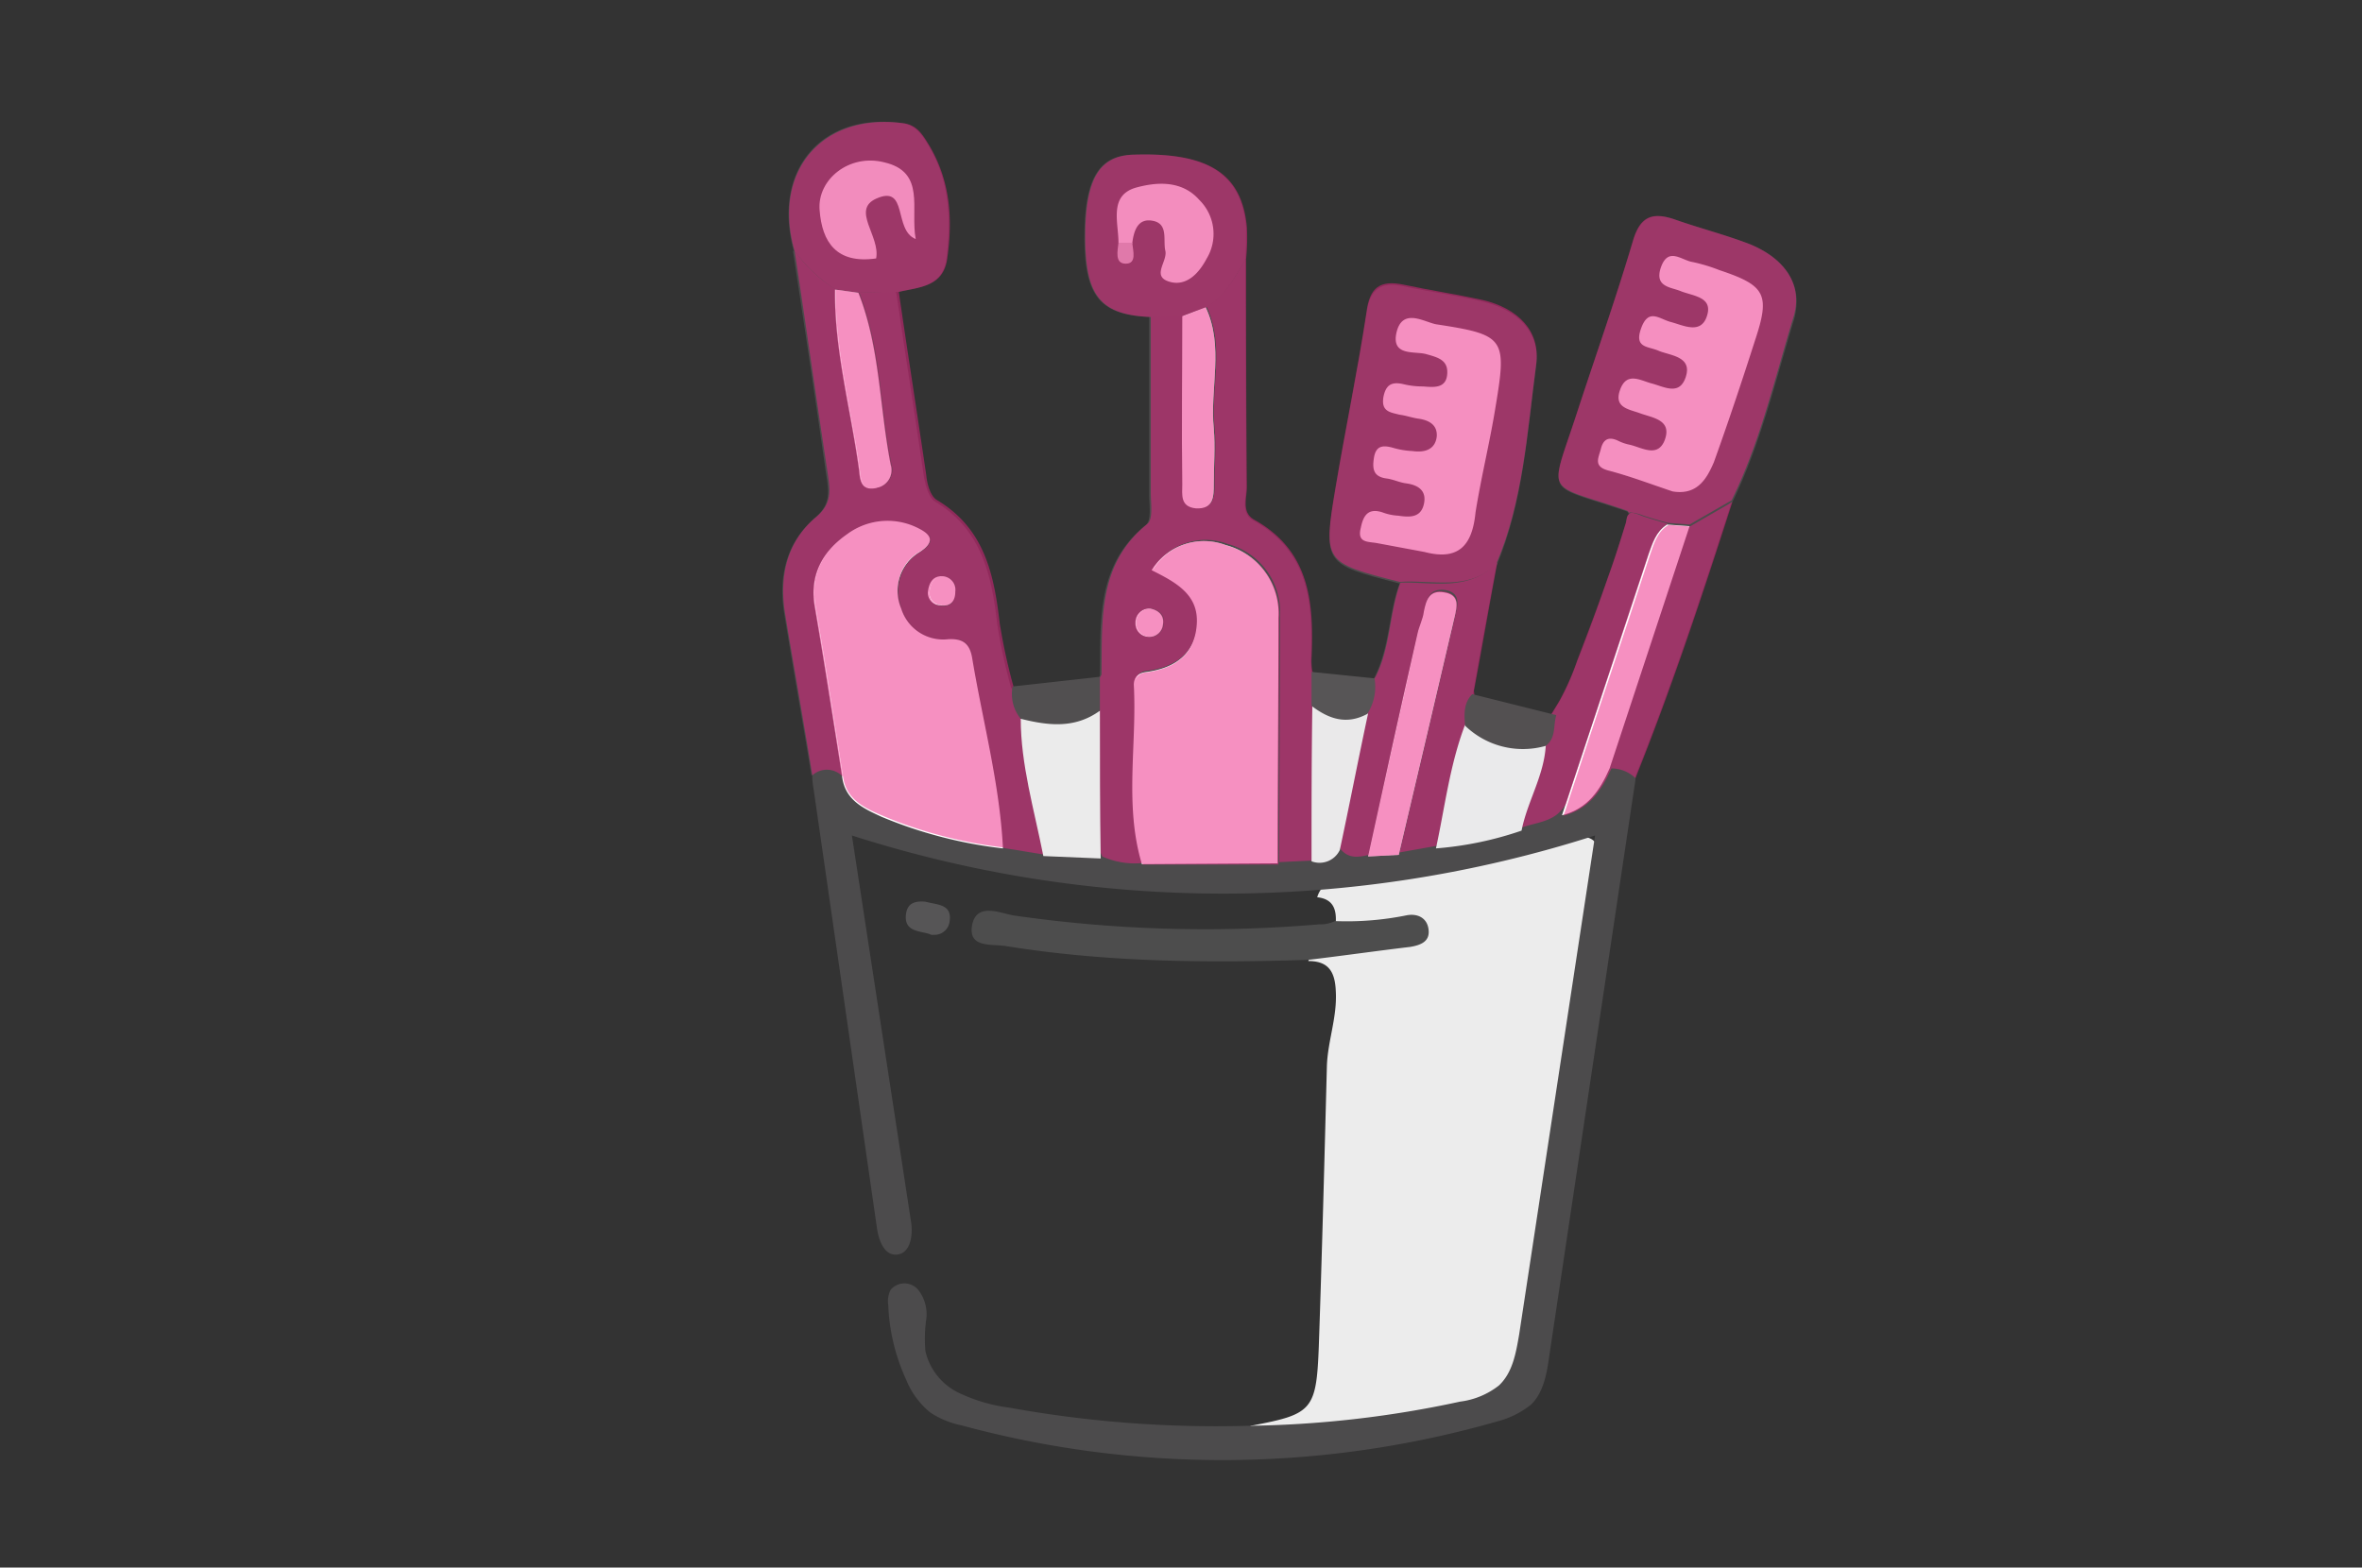 <svg id="Layer_1" data-name="Layer 1" xmlns="http://www.w3.org/2000/svg" viewBox="0 0 292.4 194.1"><rect x="0" y="0" width="292.4" height="194.1" fill="#333333" stroke="none"/><defs><style>.cls-1{fill:#ececec;}.cls-2{fill:#4c4b4c;}.cls-3{fill:#4d4c4c;}.cls-4{fill:#4c4c4c;}.cls-5{fill:#4d4c4d;}.cls-6{fill:#4d4d4d;}.cls-7{fill:#565556;}.cls-8{fill:#fff;}.cls-9{fill:#fcfcfc;}.cls-10{fill:#f7f6f6;}.cls-11{fill:#f9f9f9;}.cls-12{fill:#d3d0d0;}.cls-13{opacity:0.5;}.cls-14{fill:#ed2183;}.cls-15{fill:#ebebeb;}.cls-16{fill:#eaeaeb;}.cls-17{fill:#eae9ea;}.cls-18{fill:#535051;}.cls-19{fill:#575556;}.cls-20{fill:#514f50;}</style></defs><title>7 windows-04-04</title><path class="cls-1" d="M154.26,177c.3-.2.5-.5.8-.5,7.4-1.4,7.9-1.9,8.2-9.8.4-11.6.7-23.1,1-34.7.1-3.1,1.3-6.1,1.1-9.3-.1-2.5-1-3.7-3.4-3.7.7-2.3,2.8-1.9,4.5-2,2.4-.2,4.9-.1,7.8-1.5-3.3-.8-6.5,1-8.9-1.3.1-1.7-.4-2.9-2.3-3.1.7-2.3,2.8-2.2,4.5-2.2a89,89,0,0,0,24.5-4.5c5.4-1.8,6.6-.7,5.8,5.1-2.6,19.2-5.9,38.2-8.5,57.3-.7,4.6-3.2,7.4-7.8,8.6a120.45,120.45,0,0,1-20.7,3.2C158.56,178.65,156.06,179,154.26,177Z"/><path class="cls-2" d="M154.26,176.55a131.25,131.25,0,0,0,26.5-3,9.7,9.7,0,0,0,4.8-2c1.7-1.6,2.1-4,2.5-6.3l9.4-61.8a150.54,150.54,0,0,1-92,0l7.3,47.7c.3,1.7,0,4.1-1.8,4.2-1.5.1-2.2-1.8-2.4-3.3L100.76,98c-.2-1.3-.7-3.8,1.2-3.9,1.5-.1,2.9,1.3,3.8,2.2,4.5,4.4,11,5.8,17.2,6.8a181.47,181.47,0,0,0,22.1,2,202,202,0,0,0,22-.6c4.5-.3,8.9-.9,13.4-1.6,6.2-1,12.8-2.5,17.2-7,1.1-1.2,2.8-2.6,4.1-1.6.8.6.8,1.9.6,2.9l-10.6,70.9c-.3,2.1-.7,4.3-2.2,5.8a11.08,11.08,0,0,1-4.2,2.1,123.37,123.37,0,0,1-66.3.5,11.1,11.1,0,0,1-3.9-1.6,10.16,10.16,0,0,1-3-4.1,24.35,24.35,0,0,1-2.2-9.2,3.08,3.08,0,0,1,.3-1.9,2.23,2.23,0,0,1,3.4,0,4.89,4.89,0,0,1,1,3.7,17,17,0,0,0-.1,3.9,7.65,7.65,0,0,0,4,5.1,20.54,20.54,0,0,0,6.4,1.9A143.1,143.1,0,0,0,154.26,176.55Z"/><path class="cls-2" d="M141.36,107a10,10,0,0,1-5.1-.8c-2.9-5.8-1.1-11.9-1.4-17.9a7.68,7.68,0,0,1,1.3-4.6c.1-6.8-.5-13.7,5.7-18.7.7-.6.4-2.5.4-3.8V39.25c1.2-1.3,2.6-1.2,4-.5,2.2,2.8,1.2,6,1.4,9.1.2,3.8-.1,7.6.6,11.4.7-6.8.5-13.5.5-20.3a8.93,8.93,0,0,1,5.4-6.9c0,9.4.1,18.9.1,28.3,0,1.4-.7,3.2.9,4.1,7,3.9,7.4,10.4,7.1,17.3,0,.5.1,1,.1,1.5,1.2,1.2,1.2,2.8,1.3,4.3.2,4.7.1,9.3.1,14,0,1.8,0,3.7-1.4,5.1l-4.2.2c-1.6-1.8-1.2-4.1-1.2-6.2-.1-7.8.2-15.6-.1-23.4-.3-7-4.8-9.9-10.9-7.4-.3,1.3.9,1.6,1.4,2.4,3.1,4.2,2.6,8.2-2,10.9-2.9,1.7-3.7,3.8-3.8,6.8C141.56,95.75,142.16,101.35,141.36,107Z"/><path class="cls-2" d="M104.26,96.25a2.69,2.69,0,0,0-3.8-.2c-1.1-6.7-2.3-13.4-3.4-20.2-.7-4.6.3-8.7,3.9-11.8,2-1.7,1.6-3.4,1.3-5.4-1.3-9.2-2.7-18.4-4.1-27.6,3.1.5,4.5,2.9,6,5.3,1.3,7,1.7,14.2,4.1,21.1-.1-5.6-1.3-11-2-16.5-.2-1.8-1.2-3.5.1-5.2,1.7-.8,3.2-.9,4.6.5,1.1,7.6,2.3,15.1,3.4,22.7.2,1.1.6,2.6,1.3,3.1,5.9,3.5,7.1,9.2,7.8,15.3a72.53,72.53,0,0,0,1.7,7.8,9.48,9.48,0,0,1,2,4.3c.3,5.5,3.3,10.8,1.8,16.5l-4.9-.8c-2.9-5.8-2.8-12.3-4.1-18.4-.7-3.3-1.5-5.7-5.3-6.9-4.5-1.5-5.6-5.3-3.7-10.2.3-.9,1.4-1.7.6-2.7s-2.1-.7-3.3-.4c-4.2.8-6.8,4.7-6.1,9.4.8,5.1,1.8,10.2,2.6,15.3C105.16,92.85,105.86,94.65,104.26,96.25Z"/><path class="cls-3" d="M173.26,72.25c-9.4-2.4-9.5-2.4-7.9-11.9,1.2-7.2,2.7-14.3,3.8-21.5.4-3.1,1.8-4,4.6-3.4,3.3.7,6.5,1.1,9.8,1.9,4.2,1,7.2,3.7,6.6,8-1.1,8.3-1.6,16.8-4.9,24.7C182.36,74,179.06,74.55,173.26,72.25Z"/><path class="cls-4" d="M201.46,63.35c-10.4-3.6-9.7-1.5-6.2-12.3,2.3-7.1,4.8-14.1,6.9-21.2.9-3,2.4-3.6,5.1-2.7,3.1,1.1,6.3,1.9,9.4,3.1,4.2,1.7,6.7,5,5.4,9.4-2.3,7.6-4.1,15.3-7.6,22.5-1.4,1.7-2.7,3.5-5.1,3.8a7,7,0,0,1-2.9-.1C204.66,65.25,202.56,65.35,201.46,63.35Z"/><path class="cls-2" d="M173.26,72.25c4.1-.3,8.5,1.2,12-2.3-1,5.3-2,10.6-2.9,15.9a11.88,11.88,0,0,1-.1,4.6c-1.8,4.8-.9,10.4-4.6,14.6l-4.6.8c-1.2-2.9.2-5.5.7-8.3,1.3-7.1,3.5-14.1,4.1-21.4-1.6,5.7-3.1,11.5-4.5,17.3-1.1,4.3-.7,9-4.1,12.6-1.3.2-2.6.5-3.5-.7-1.6-3.9.5-7.4,1-11.1.3-2,.8-3.9,1.2-5.8a9.47,9.47,0,0,1,2.1-4.4C172.06,80.25,171.86,76.05,173.26,72.25Z"/><path class="cls-5" d="M103.36,35.85a16.64,16.64,0,0,1-5.1-4.8c-2.7-9.9,3.4-17.2,13.4-15.8,1.7.2,2.5,1.5,3.3,2.8,2.6,4.4,2.8,9.1,2.2,14-.5,3.5-3.4,3.5-6,4.1l-4.9.2a1.79,1.79,0,0,1-2.6-.2C103.46,36.05,103.46,36,103.36,35.85Z"/><path class="cls-3" d="M154.16,32.05c-1.4,2.2-2.5,4.6-4.9,6-.6,1.4-1.5,2-2.9,1.1l-4.1.1c-6.4-.3-8.2-2.8-8-11.1.2-6.2,1.9-8.9,6-9,9.2-.3,13.4,2.3,14,9C154.26,29.45,154.26,30.75,154.16,32.05Z"/><path class="cls-6" d="M165.26,114.05a37.36,37.36,0,0,0,8.8-.7c1.4-.3,2.7.3,2.8,1.9.1,1.4-1.1,1.8-2.3,2-4.2.5-8.4,1.1-12.6,1.6-12.5.4-25,.3-37.4-1.7-1.8-.3-4.8.3-4.2-2.7.6-2.7,3.4-1.4,5.1-1.1a165.53,165.53,0,0,0,37.9,1.1A4.06,4.06,0,0,0,165.26,114.05Z"/><path class="cls-2" d="M201.76,63.65h0a5.26,5.26,0,0,1,1.7.4c.4.1,3.6,1.1,3.6,1-4.2,11.2-7.1,22.9-12.7,33.7a8,8,0,0,1-1.5,2.1c-1.4,1.2-3.6,1.2-5.2,2-.9-1.9-.2-3.9.4-5.7a32.81,32.81,0,0,1,2-5.2c.9-1.8,2-3.4,3-5.1a31.65,31.65,0,0,0,2.2-5c1.4-3.4,2.6-6.9,3.8-10.3.8-2.2,1.5-4.5,2.2-6.7C201.36,64.45,201.36,63.75,201.76,63.65Z"/><path class="cls-2" d="M209.16,65.15l5.2-3c-3.7,11.5-7.5,23-12,34.2a4.3,4.3,0,0,0-3.1-1.2,2.44,2.44,0,0,1-.6-2.3c2.7-8.9,5.2-17.8,9.2-26.2A9.34,9.34,0,0,1,209.16,65.15Z"/><path class="cls-7" d="M114.56,111.65c1.5.4,3.3.3,3,2.4a1.88,1.88,0,0,1-2,1.7.75.75,0,0,1-.5-.1c-1.3-.4-3.2-.3-2.9-2.5C112.36,111.75,113.36,111.55,114.56,111.65Z"/><path class="cls-8" d="M141.36,107c-2.2-7.3-.6-14.8-1-22.2,0-1,.6-1.5,1.6-1.6,3.5-.5,6-2.2,6.2-6,.2-3.6-2.6-5.1-5.6-6.6a7.63,7.63,0,0,1,9.2-3.1,8.74,8.74,0,0,1,6.5,9c0,10.1-.1,20.3-.1,30.4Z"/><path class="cls-8" d="M104.26,96.25c-1.1-7-2.2-14.1-3.4-21.1-.7-4,1-6.9,4-9a8.38,8.38,0,0,1,8.5-.9c1.5.7,2.8,1.6.5,3.1a5.59,5.59,0,0,0-2.3,7,5.44,5.44,0,0,0,5.8,3.8c1.8-.1,2.7.5,3,2.4,1.3,7.8,3.4,15.5,3.8,23.5a55.28,55.28,0,0,1-15-3.9C107,100.15,104.66,99.15,104.26,96.25Z"/><path class="cls-8" d="M209.16,65.15l-9.9,30c-1.2,2.7-2.7,5-5.9,5.8,3.6-10.8,7.1-21.5,10.7-32.3.5-1.4.9-2.8,2.3-3.7Z"/><path class="cls-8" d="M169.36,106.05c2-9.2,4-18.3,6.1-27.5.2-1,.7-1.9.8-2.8.3-1.5.7-2.7,2.5-2.4,2,.3,1.6,1.8,1.3,3.1-2.3,9.8-4.6,19.7-6.9,29.4Z"/><path class="cls-8" d="M146.36,39.15l2.9-1.1c2.3,4.9.5,10,1,15,.2,2.3,0,4.6,0,6.9,0,1.5,0,3.1-2.2,3-2-.2-1.7-1.7-1.7-3C146.26,53.05,146.36,46.15,146.36,39.15Z"/><path class="cls-8" d="M142.36,75.35c1.1.2,1.8.9,1.6,2a1.69,1.69,0,0,1-1.9,1.5,1.64,1.64,0,0,1-1.5-1.7,1.71,1.71,0,0,1,1.7-1.8Z"/><path class="cls-8" d="M103.36,35.85l2.9.4c2.7,6.8,2.6,14.2,4,21.3a2.22,2.22,0,0,1-1.5,2.8c-.1,0-.3.1-.4.1-1.7.3-1.9-.9-2-2.1C105.36,50.85,103.26,43.45,103.36,35.85Z"/><path class="cls-8" d="M118.26,73.25c0,1.2-.6,1.9-1.9,1.7a1.54,1.54,0,0,1-1.5-1.5v-.1c.1-1,.5-2,1.7-2A1.68,1.68,0,0,1,118.26,73.25Z"/><path class="cls-9" d="M176.36,68.35l-5.9-1.1c-1.1-.2-2.5,0-2-1.9.3-1.5.9-2.5,2.7-1.9a6.46,6.46,0,0,0,1.9.4c1.4.2,2.8.3,3.2-1.4s-.7-2.4-2.2-2.6c-.8-.1-1.6-.5-2.4-.6-1.5-.2-1.8-1-1.6-2.4.2-1.6,1-1.8,2.4-1.4a10,10,0,0,0,2.4.4c1.4.2,2.8-.1,3-1.8.1-1.4-.9-2-2.2-2.2-.8-.1-1.6-.4-2.4-.5-1.2-.3-2.3-.4-2-2.2.3-1.5,1-1.9,2.4-1.6a10.07,10.07,0,0,0,2.5.3c1.3.1,2.9.3,3-1.6.1-1.7-1.2-2-2.6-2.4s-4.3.3-3.7-2.6c.7-3.2,3.4-1.4,4.9-1.1,8.5,1.3,8.8,1.7,7.4,10.1-.7,4.4-1.8,8.8-2.5,13.2C182.26,67.55,180.56,69.45,176.36,68.35Z"/><path class="cls-9" d="M207.06,60.85c-2.7-.9-5.3-1.9-8-2.6-1.8-.5-1.2-1.5-.9-2.6.3-1.3,1-1.6,2.1-1.1a5.78,5.78,0,0,0,1.4.5c1.5.3,3.5,1.7,4.4-.5,1-2.6-1.5-2.8-3.1-3.4-1.4-.5-3.2-.7-2.4-2.9s2.4-1.2,3.8-.8c1.6.4,3.5,1.6,4.3-.7.9-2.6-1.8-2.7-3.3-3.3-1.3-.6-3.1-.3-2.2-2.8s2.2-1.2,3.6-.8c1.6.4,3.9,1.7,4.6-.9.6-2.2-1.8-2.3-3.3-2.9-1.2-.5-3.2-.5-2.5-2.8.9-2.8,2.6-1,4-.8a20.74,20.74,0,0,1,3.3,1c5.7,1.9,6.3,3,4.4,8.7-1.6,5-3.3,10.1-5.1,15.1C211.26,59.35,210.06,61.35,207.06,60.85Z"/><path class="cls-10" d="M108.46,32c-4.9.7-6.7-2-7-6-.3-3.8,3.7-7,8-5.9,5.2,1.2,3.2,5.8,3.9,9.5-2.8-1.1-.9-6.8-4.9-5C105.36,26,109,29.25,108.46,32Z"/><path class="cls-11" d="M138.46,30.05c0-2.5-1.2-5.8,2.1-6.8,2.5-.7,5.7-1,7.9,1.5a5.91,5.91,0,0,1,.9,7.3c-1,1.9-2.6,3.5-4.7,2.8s-.1-2.5-.4-3.8.4-3.3-1.5-3.7-2.4,1.2-2.6,2.8a1,1,0,0,1-1.4.3A1.38,1.38,0,0,1,138.46,30.05Z"/><path class="cls-12" d="M138.46,30.05h1.7c.1,1,.6,2.6-.8,2.6S138.36,31.05,138.46,30.05Z"/><g class="cls-13"><path class="cls-14" d="M162.46,83.15a7.57,7.57,0,0,1-.1-1.5c.3-6.9-.1-13.4-7.1-17.3-1.6-.9-.9-2.7-.9-4.1-.1-9.4-.1-18.9-.1-28.3-1.3,2.2-2.5,4.6-4.9,6h0c2.3,4.9.5,10,1,15,.2,2.3,0,4.6,0,6.9,0,1.5,0,3.1-2.2,3-2-.2-1.7-1.7-1.7-3,0-6.9.1-13.9.1-20.8h0l-4.1.1h0v21.9c0,1.3.3,3.2-.4,3.8-6.2,5-5.6,11.9-5.7,18.7a8.45,8.45,0,0,0-1.3,4.6c.3,6-1.5,12.1,1.4,17.9a9.83,9.83,0,0,0,5.1.8c-2.2-7.3-.6-14.8-1-22.2a1.5,1.5,0,0,1,1.5-1.6c3.5-.5,6-2.2,6.2-6,.2-3.5-2.6-5.1-5.5-6.6a7.63,7.63,0,0,1,9.2-3.1,8.74,8.74,0,0,1,6.5,9c0,10.1-.1,20.3-.1,30.4l4.2-.2c1.4-1.4,1.4-3.3,1.4-5.1,0-4.7.2-9.4-.1-14C163.66,86,163.66,84.45,162.46,83.15Zm-18.4-5.8a1.69,1.69,0,0,1-1.9,1.5,1.64,1.64,0,0,1-1.5-1.7,1.71,1.71,0,0,1,1.7-1.8h.1C143.56,75.55,144.26,76.15,144.06,77.35Z"/><path class="cls-14" d="M125.46,85a72.53,72.53,0,0,1-1.7-7.8c-.7-6.1-1.9-11.8-7.8-15.3-.8-.5-1.2-2-1.3-3.1-1.1-7.5-2.3-15.1-3.4-22.7h0l-4.9.1c2.7,6.8,2.6,14.2,4,21.3a2.22,2.22,0,0,1-1.5,2.8c-.1,0-.3.1-.4.1-1.6.3-1.9-.9-2-2.1-1-7.5-3.1-14.9-3-22.5a16.64,16.64,0,0,1-5.1-4.8h0c1.4,9.2,2.7,18.4,4.1,27.6.3,2,.6,3.7-1.4,5.4-3.6,3-4.6,7.2-3.9,11.8,1.1,6.7,2.3,13.4,3.4,20.2a2.69,2.69,0,0,1,3.8.2c-1.1-7-2.2-14.1-3.4-21.1-.7-4,1-6.9,4-9a8.38,8.38,0,0,1,8.5-.9c1.5.7,2.8,1.6.5,3.1a5.59,5.59,0,0,0-2.3,7,5.44,5.44,0,0,0,5.8,3.8c1.8-.1,2.7.5,3,2.4,1.3,7.8,3.4,15.5,3.8,23.5h0l4.9.8c1.5-5.7-1.5-11-1.8-16.5A8.41,8.41,0,0,0,125.46,85Zm-8.9-10a1.54,1.54,0,0,1-1.5-1.5v-.1c.1-1,.5-2,1.7-2s1.6.8,1.6,1.9S117.76,75.15,116.56,75Z"/><path class="cls-14" d="M190.16,45.15c.6-4.3-2.4-7-6.6-8-3.2-.7-6.5-1.2-9.8-1.9-2.9-.6-4.2.3-4.6,3.4-1.1,7.2-2.6,14.4-3.8,21.5-1.6,9.5-1.5,9.5,7.9,11.9,4.1-.3,8.5,1.2,12-2.2v-.1C188.56,62,189.06,53.45,190.16,45.15Z"/><path class="cls-14" d="M216.66,30.25c-3.1-1.2-6.3-2-9.4-3.1-2.7-.9-4.2-.4-5.1,2.6-2.1,7.1-4.6,14.2-6.9,21.2-3.5,10.8-4.2,8.7,6.2,12.3.1.1.2.2.2.3a.1.1,0,0,1,.1-.1h0a5.26,5.26,0,0,1,1.7.4c.3.1,2.2.7,3.1.9l2.6.2,5.2-3h0c3.5-7.1,5.3-14.9,7.6-22.5C223.36,35.25,220.86,32,216.66,30.25Z"/><path class="cls-14" d="M173.36,72.15c-1.4,3.8-1.2,8-3.1,11.7a10.55,10.55,0,0,0-2.1,4.4c-.4,2-.9,3.8-1.2,5.8-.5,3.7-2.6,7.2-1,11.1,1,1.2,2.2,1,3.5.7h0c2-9.2,4-18.3,6.1-27.5.2-1,.7-1.9.8-2.9.3-1.5.7-2.6,2.5-2.4,2,.3,1.6,1.9,1.3,3.1l-6.9,29.4,4.5-.8c3.7-4.2,2.8-9.8,4.6-14.6a14.21,14.21,0,0,0,.1-4.6c1-5.3,1.9-10.6,2.9-15.9h0C181.76,73.35,177.36,72,173.36,72.15Z"/><path class="cls-14" d="M103.46,35.85l2.9.4h0l4.9-.1h0c2.5-.6,5.5-.6,6-4.1.7-4.9.4-9.6-2.2-14-.8-1.3-1.5-2.6-3.3-2.8-10-1.3-16.2,6-13.4,15.8h0A18,18,0,0,0,103.46,35.85Z"/><path class="cls-14" d="M146.46,39.15l2.9-1.1h0c2.4-1.4,3.5-3.7,4.9-6h0a25.41,25.41,0,0,0,.1-3.9c-.6-6.7-4.8-9.3-14-9-4.1.1-5.8,2.8-6,9-.2,8.3,1.6,10.8,8,11.1h0l4.1-.1Z"/><path class="cls-14" d="M206.46,64.85h.1c-.9-.2-2.8-.8-3.1-.9s-1.3-.6-1.7-.4h0l-.1.1c-.3.2-.3.8-.4,1.1-.7,2.3-1.4,4.5-2.2,6.7-1.2,3.5-2.5,6.9-3.8,10.3a31.65,31.65,0,0,1-2.2,5c-1,1.7-2.1,3.3-3,5.1a32.81,32.81,0,0,0-2,5.2c-.6,1.9-1.3,3.8-.4,5.7,1.7-.8,3.8-.8,5.2-2a5.8,5.8,0,0,0,1-1.2c3.4-10.4,6.9-20.7,10.3-31.1C204.66,67.15,205.06,65.75,206.46,64.85Z"/><path class="cls-14" d="M199.36,95.15h0a4.3,4.3,0,0,1,3.1,1.2c4.5-11.2,8.3-22.7,12-34.2h0l-5.2,3Z"/><path class="cls-14" d="M151.86,67.55a7.4,7.4,0,0,0-9.2,3.1c3,1.5,5.8,3,5.5,6.6-.2,3.8-2.7,5.5-6.2,6a1.5,1.5,0,0,0-1.5,1.6c.4,7.4-1.2,14.9,1,22.2h16.8c0-10.1.1-20.3.1-30.4A8.81,8.81,0,0,0,151.86,67.55Z"/><path class="cls-14" d="M117.46,79.05a5.44,5.44,0,0,1-5.8-3.8,5.38,5.38,0,0,1,2.3-7c2.3-1.5,1-2.4-.5-3.1a8.4,8.4,0,0,0-8.5.9c-3,2.1-4.7,5-4,9,1.2,7,2.3,14.1,3.4,21.1.4,2.9,2.7,3.9,5,4.9a55.28,55.28,0,0,0,15,3.9h0c-.5-8-2.5-15.7-3.8-23.5C120.06,79.55,119.26,79,117.46,79.05Z"/><path class="cls-14" d="M206.66,65h-.1c-1.4.8-1.8,2.3-2.3,3.7-3.4,10.4-6.9,20.7-10.3,31.1-.1.4-.3.8-.4,1.2,3.1-.8,4.7-3.1,5.9-5.8h0l9.9-30Z"/><path class="cls-14" d="M178.76,73.25c-1.8-.3-2.2.9-2.5,2.4-.2,1-.6,1.9-.8,2.9-2,9.2-4.1,18.3-6.1,27.5h0l3.8-.2h0l6.9-29.4C180.46,75.15,180.76,73.55,178.76,73.25Z"/><path class="cls-14" d="M146.46,39.15c0,6.9-.1,13.9-.1,20.8,0,1.3-.3,2.8,1.7,3,2.2.1,2.2-1.5,2.2-3,0-2.3.2-4.7,0-6.9-.5-5,1.3-10.1-1-15h0l-2.8,1.1Z"/><path class="cls-14" d="M142.36,75.35a1.71,1.71,0,0,0-1.7,1.8,1.66,1.66,0,0,0,1.5,1.7,1.71,1.71,0,0,0,1.9-1.5c.2-1.1-.5-1.8-1.6-2Z"/><path class="cls-14" d="M103.46,35.85c-.1,7.6,2,15,3,22.5.1,1.2.4,2.4,2,2.1a.6.6,0,0,0,.4-.1,2.3,2.3,0,0,0,1.5-2.8c-1.4-7.1-1.3-14.5-4-21.3h0Z"/><path class="cls-14" d="M116.76,71.35c-1.2,0-1.6,1-1.7,2v.1a1.54,1.54,0,0,0,1.5,1.5,1.56,1.56,0,0,0,1.9-1.7C118.26,72.15,118,71.35,116.76,71.35Z"/></g><path class="cls-15" d="M126.36,89l9.8-1c0,6.1,0,12.2.1,18.3l-7.1-.3C128,100.15,126.36,94.65,126.36,89Z"/><path class="cls-16" d="M181.36,89.75l10,2.5c-.2,3.8-2.3,7-3,10.6a42.55,42.55,0,0,1-10.6,2.2C178.86,100,179.46,94.75,181.36,89.75Z"/><path class="cls-17" d="M162.46,87.35l6.9,1c-1.2,5.6-2.3,11.3-3.5,16.9a2.78,2.78,0,0,1-3.5,1.4C162.36,100.25,162.36,93.85,162.46,87.35Z"/><path class="cls-18" d="M192.66,88.55c-.4,1.3,0,2.8-1.3,3.8a10.3,10.3,0,0,1-10-2.5c-.1-1.4-.2-2.8.9-3.9Z"/><path class="cls-19" d="M170.16,84a6.22,6.22,0,0,1-.9,4.4c-2.6,1.4-4.8.6-6.9-1v-4.2Z"/><path class="cls-20" d="M126.36,89a4.81,4.81,0,0,1-1-4l10.8-1.2V88C133.06,90.25,129.76,89.85,126.36,89Z"/></svg>